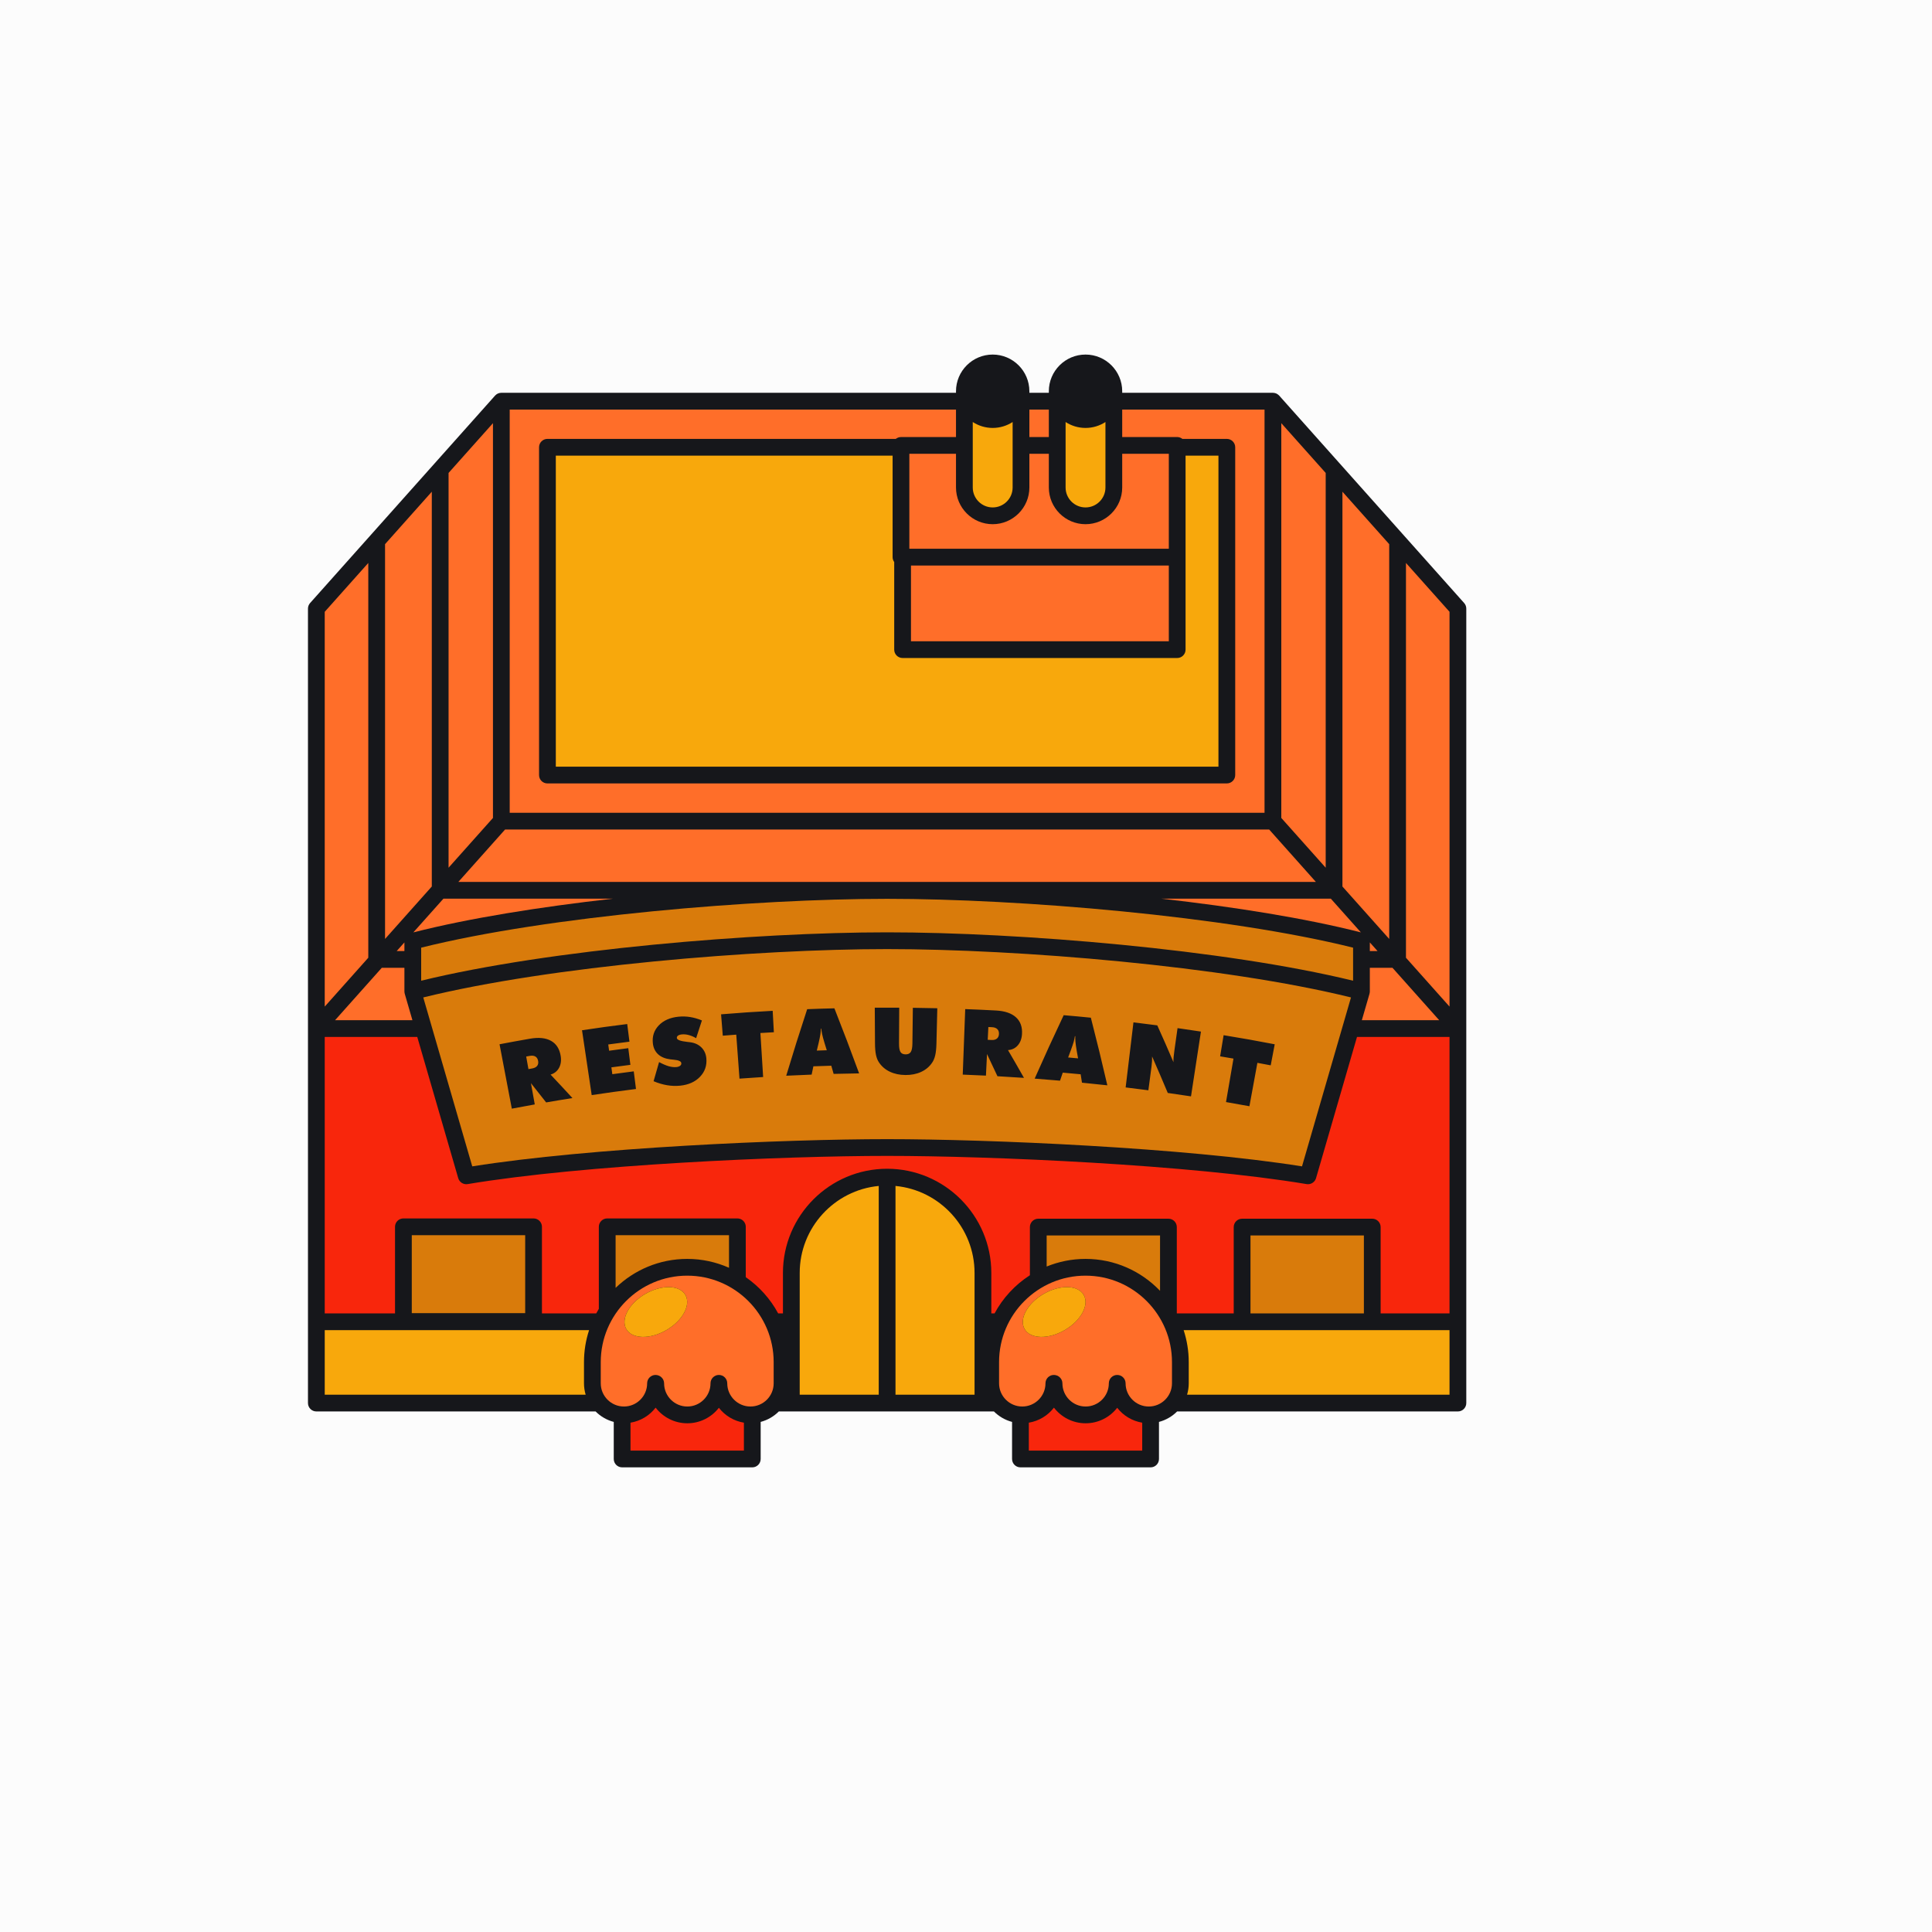 <svg xmlns="http://www.w3.org/2000/svg" xmlns:xlink="http://www.w3.org/1999/xlink" width="500" zoomAndPan="magnify" viewBox="0 0 375 375" height="500" preserveAspectRatio="xMidYMid meet" version="1.0"><defs><clipPath id="4b874937ec"><path d="M 59.699 68.82 L 284.699 68.82 L 284.699 284.82 L 59.699 284.82 Z M 59.699 68.82 " clip-rule="nonzero"/></clipPath></defs><rect x="-37.5" width="450" fill="#ffffff" y="-37.5" height="450" fill-opacity="1"/><rect x="-37.5" width="450" fill="#fcfcfc" y="-37.5" height="450" fill-opacity="1"/><g clip-path="url(#4b874937ec)"><path fill="#16171b" d="M 284.605 118.129 L 284.605 272.336 C 284.605 273.234 283.875 273.961 282.977 273.961 L 228.48 273.961 C 227.52 274.926 226.309 275.633 224.957 275.992 L 224.957 283.184 C 224.957 284.082 224.23 284.812 223.332 284.812 L 198.066 284.812 C 197.168 284.812 196.441 284.082 196.441 283.184 L 196.441 275.992 C 195.09 275.633 193.879 274.926 192.918 273.961 L 151.168 273.961 C 150.207 274.926 148.996 275.633 147.645 275.992 L 147.645 283.184 C 147.645 284.082 146.918 284.812 146.02 284.812 L 120.754 284.812 C 119.855 284.812 119.129 284.082 119.129 283.184 L 119.129 275.992 C 117.777 275.633 116.566 274.926 115.605 273.961 L 61.402 273.961 C 60.508 273.961 59.777 273.234 59.777 272.336 L 59.777 118.129 C 59.777 117.73 59.926 117.344 60.191 117.047 L 96.094 76.785 C 96.105 76.77 96.121 76.762 96.137 76.746 C 96.156 76.723 96.18 76.703 96.203 76.684 C 96.25 76.637 96.305 76.594 96.355 76.555 C 96.383 76.535 96.406 76.52 96.43 76.5 C 96.496 76.461 96.562 76.422 96.633 76.391 C 96.652 76.383 96.668 76.371 96.684 76.367 C 96.773 76.328 96.863 76.305 96.953 76.281 C 96.98 76.277 97.012 76.273 97.039 76.27 C 97.109 76.258 97.184 76.25 97.254 76.246 C 97.273 76.246 97.289 76.242 97.309 76.242 L 185.559 76.242 L 185.559 75.949 C 185.559 75.945 185.559 75.945 185.559 75.941 C 185.559 72.016 188.754 68.82 192.68 68.82 C 196.605 68.82 199.801 72.016 199.801 75.941 L 199.801 76.242 L 203.578 76.242 L 203.578 75.949 C 203.578 75.945 203.578 75.945 203.578 75.941 C 203.578 72.016 206.773 68.82 210.699 68.82 C 214.625 68.82 217.82 72.016 217.82 75.941 L 217.82 76.242 L 247.074 76.242 C 247.094 76.242 247.109 76.246 247.129 76.246 C 247.199 76.25 247.27 76.258 247.336 76.27 C 247.367 76.273 247.398 76.277 247.43 76.285 C 247.52 76.305 247.609 76.332 247.695 76.367 C 247.715 76.375 247.738 76.387 247.758 76.398 C 247.824 76.43 247.887 76.461 247.945 76.5 C 247.977 76.52 248 76.539 248.027 76.559 C 248.082 76.594 248.129 76.637 248.18 76.68 C 248.203 76.703 248.227 76.723 248.246 76.746 C 248.262 76.762 248.273 76.77 248.289 76.785 L 284.191 117.047 C 284.457 117.344 284.605 117.73 284.605 118.129 Z M 284.605 118.129 " fill-opacity="1" fill-rule="nonzero"/></g><path fill="#d97b0b" d="M 119.488 239.746 L 141.5 239.746 L 141.5 246.074 C 139.016 244.973 136.273 244.352 133.387 244.352 C 127.992 244.352 123.094 246.5 119.488 249.977 Z M 203.156 245.832 C 205.484 244.883 208.031 244.352 210.699 244.352 C 216.383 244.352 221.516 246.734 225.164 250.551 L 225.164 239.801 L 203.156 239.801 Z M 79.926 254.875 L 101.938 254.875 L 101.938 239.746 L 79.926 239.746 Z M 242.719 239.801 L 242.719 254.934 L 264.73 254.934 L 264.73 239.801 Z M 262.633 190.355 L 262.633 183.941 C 237.938 177.781 197.855 174.461 172.191 174.461 C 146.527 174.461 106.445 177.781 81.75 183.941 L 81.75 190.355 C 106.758 184.254 146.602 180.965 172.191 180.965 C 197.781 180.965 237.621 184.254 262.633 190.355 Z M 103.938 205.082 C 103.66 204.91 103.301 204.863 102.859 204.941 C 102.566 204.992 102.422 205.02 102.133 205.07 C 102.309 206.047 102.395 206.539 102.57 207.516 C 102.859 207.465 103.004 207.438 103.289 207.387 C 103.73 207.309 104.051 207.148 104.254 206.898 C 104.453 206.648 104.52 206.328 104.453 205.941 C 104.383 205.539 104.211 205.254 103.938 205.082 Z M 208.746 202.242 C 208.715 201.844 208.703 201.469 208.715 201.121 C 208.684 201.117 208.668 201.117 208.637 201.113 C 208.586 201.457 208.508 201.824 208.402 202.211 C 208.293 202.594 208.109 203.145 207.848 203.852 C 207.637 204.414 207.531 204.691 207.324 205.254 C 208.094 205.32 208.48 205.359 209.254 205.43 C 209.148 204.84 209.098 204.547 208.988 203.957 C 208.863 203.211 208.781 202.641 208.746 202.242 Z M 159.582 200.754 C 159.496 200.363 159.441 199.992 159.41 199.645 C 159.379 199.648 159.363 199.648 159.332 199.648 C 159.324 199.996 159.293 200.367 159.234 200.766 C 159.176 201.16 159.059 201.727 158.891 202.465 C 158.75 203.047 158.68 203.336 158.539 203.918 C 159.312 203.891 159.703 203.879 160.477 203.855 C 160.301 203.285 160.211 203 160.035 202.426 C 159.816 201.703 159.664 201.145 159.582 200.754 Z M 192.57 199.379 C 192.277 199.363 192.133 199.359 191.84 199.344 C 191.789 200.336 191.766 200.832 191.715 201.824 C 192.008 201.84 192.152 201.848 192.445 201.863 C 192.891 201.887 193.238 201.797 193.488 201.598 C 193.738 201.402 193.875 201.105 193.898 200.711 C 193.922 200.309 193.816 199.988 193.586 199.762 C 193.355 199.531 193.02 199.402 192.57 199.379 Z M 252.719 226.391 C 229.828 222.75 192.121 221.109 172.191 221.109 C 152.258 221.109 114.555 222.75 91.664 226.391 L 82.156 193.602 C 106.879 187.504 146.664 184.219 172.191 184.219 C 197.715 184.219 237.5 187.504 262.227 193.602 Z M 111.109 213.133 C 109.43 211.305 108.582 210.391 106.867 208.578 C 107.609 208.355 108.156 207.918 108.512 207.266 C 108.863 206.617 108.973 205.844 108.828 204.953 C 108.605 203.586 107.988 202.609 106.965 202.035 C 105.945 201.457 104.57 201.312 102.859 201.613 C 100.496 202.027 99.316 202.242 96.961 202.691 C 97.914 207.691 98.387 210.191 99.344 215.191 C 101.121 214.852 102.012 214.688 103.797 214.367 C 103.5 212.715 103.352 211.891 103.055 210.238 C 104.246 211.73 104.836 212.477 106.008 213.98 C 108.047 213.629 109.066 213.457 111.109 213.133 Z M 123.445 211.371 C 123.27 210.004 123.184 209.32 123.012 207.949 C 121.348 208.16 120.516 208.27 118.852 208.5 C 118.777 207.969 118.742 207.703 118.668 207.172 C 120.145 206.969 120.883 206.871 122.359 206.684 C 122.195 205.391 122.113 204.742 121.949 203.449 C 120.457 203.641 119.715 203.738 118.227 203.945 C 118.16 203.457 118.125 203.215 118.059 202.73 C 119.703 202.504 120.527 202.395 122.176 202.188 C 122 200.816 121.914 200.133 121.742 198.766 C 118.227 199.207 116.473 199.449 112.969 199.973 C 113.719 205.008 114.094 207.523 114.848 212.559 C 118.281 212.047 120 211.809 123.445 211.371 Z M 137.102 205.426 C 137.023 204.562 136.703 203.855 136.133 203.293 C 135.566 202.738 134.824 202.402 133.91 202.293 C 133.793 202.281 133.633 202.262 133.418 202.234 C 132.094 202.09 131.414 201.844 131.379 201.488 C 131.355 201.297 131.43 201.141 131.598 201.016 C 131.766 200.891 132.012 200.812 132.34 200.777 C 132.766 200.734 133.219 200.777 133.688 200.902 C 134.16 201.027 134.637 201.23 135.117 201.512 C 135.562 200.133 135.789 199.445 136.242 198.066 C 135.469 197.746 134.703 197.527 133.953 197.406 C 133.203 197.285 132.449 197.266 131.695 197.34 C 130.051 197.508 128.77 198.078 127.855 199.043 C 126.938 200.008 126.566 201.172 126.723 202.531 C 126.824 203.406 127.164 204.105 127.742 204.637 C 128.32 205.164 129.105 205.492 130.094 205.617 C 130.262 205.633 130.496 205.66 130.797 205.691 C 131.727 205.777 132.207 206 132.242 206.352 C 132.266 206.555 132.188 206.723 132.02 206.859 C 131.852 206.996 131.609 207.082 131.293 207.117 C 130.84 207.164 130.348 207.109 129.805 206.957 C 129.266 206.801 128.641 206.535 127.926 206.152 C 127.492 207.637 127.281 208.379 126.859 209.863 C 127.754 210.238 128.629 210.496 129.488 210.641 C 130.352 210.785 131.195 210.812 132.031 210.727 C 133.66 210.555 134.938 209.984 135.875 209 C 136.816 208.016 137.227 206.828 137.102 205.426 Z M 147.594 200.508 C 148.637 200.441 149.16 200.41 150.207 200.355 C 150.113 198.691 150.07 197.859 149.977 196.199 C 145.969 196.418 143.965 196.555 139.961 196.879 C 140.094 198.539 140.16 199.367 140.293 201.027 C 141.34 200.941 141.859 200.902 142.906 200.824 C 143.156 204.242 143.285 205.949 143.535 209.363 C 145.371 209.227 146.289 209.164 148.125 209.051 C 147.91 205.633 147.805 203.926 147.594 200.508 Z M 166.754 208.344 C 164.895 203.281 163.934 200.754 161.957 195.715 C 159.844 195.766 158.785 195.801 156.672 195.883 C 154.984 201.039 154.172 203.625 152.605 208.797 C 154.578 208.699 155.566 208.656 157.539 208.582 C 157.672 207.938 157.738 207.613 157.875 206.969 C 159.266 206.918 159.961 206.895 161.355 206.855 C 161.539 207.492 161.629 207.809 161.809 208.441 C 163.785 208.391 164.773 208.371 166.754 208.344 Z M 181.93 195.699 C 180.031 195.656 179.082 195.637 177.184 195.613 C 177.148 198.387 177.133 199.773 177.098 202.547 C 177.086 203.336 176.98 203.883 176.777 204.195 C 176.57 204.504 176.238 204.656 175.773 204.652 C 175.305 204.648 174.973 204.496 174.781 204.188 C 174.59 203.883 174.492 203.328 174.5 202.523 C 174.516 199.75 174.523 198.363 174.539 195.59 C 172.641 195.578 171.691 195.578 169.793 195.59 C 169.809 198.348 169.82 199.73 169.836 202.488 C 169.84 203.41 169.902 204.16 170.023 204.738 C 170.145 205.316 170.336 205.801 170.594 206.188 C 171.113 206.977 171.816 207.586 172.699 208.008 C 173.586 208.434 174.598 208.648 175.738 208.66 C 176.871 208.668 177.883 208.473 178.777 208.062 C 179.668 207.656 180.383 207.062 180.914 206.281 C 181.188 205.895 181.391 205.406 181.527 204.824 C 181.66 204.242 181.738 203.5 181.762 202.598 C 181.828 199.84 181.863 198.461 181.93 195.699 Z M 198.754 209.215 C 197.531 207.055 196.91 205.977 195.652 203.824 C 196.422 203.773 197.051 203.469 197.543 202.914 C 198.031 202.359 198.309 201.633 198.367 200.73 C 198.457 199.348 198.074 198.258 197.211 197.469 C 196.348 196.676 195.047 196.23 193.316 196.137 C 190.93 196.012 189.734 195.957 187.348 195.867 C 187.156 200.953 187.059 203.496 186.867 208.582 C 188.668 208.648 189.57 208.688 191.371 208.777 C 191.453 207.102 191.496 206.262 191.578 204.586 C 192.398 206.309 192.805 207.168 193.605 208.895 C 195.664 209.008 196.695 209.074 198.754 209.215 Z M 214.934 210.66 C 213.715 205.406 213.074 202.781 211.734 197.535 C 209.625 197.324 208.57 197.227 206.461 197.047 C 204.148 201.957 203.023 204.422 200.828 209.359 C 202.797 209.508 203.781 209.586 205.75 209.758 C 205.965 209.133 206.07 208.82 206.281 208.199 C 207.672 208.32 208.367 208.383 209.754 208.516 C 209.859 209.172 209.91 209.496 210.012 210.148 C 211.98 210.34 212.965 210.445 214.934 210.66 Z M 233.102 200.23 C 231.289 199.949 230.379 199.816 228.562 199.559 C 228.324 201.25 228.203 202.094 227.965 203.785 C 227.883 204.359 227.828 204.824 227.797 205.184 C 227.77 205.539 227.758 205.871 227.77 206.172 C 226.543 203.305 225.914 201.875 224.629 199.023 C 222.781 198.777 221.855 198.66 220.004 198.438 C 219.395 203.492 219.094 206.02 218.488 211.07 C 220.254 211.281 221.137 211.395 222.898 211.625 C 223.141 209.805 223.258 208.895 223.5 207.078 C 223.551 206.676 223.586 206.309 223.605 205.98 C 223.625 205.652 223.629 205.348 223.621 205.059 C 224.863 207.887 225.473 209.305 226.664 212.141 C 228.469 212.395 229.371 212.527 231.172 212.805 C 231.941 207.773 232.328 205.258 233.102 200.23 Z M 247.422 202.695 C 243.461 201.938 241.477 201.586 237.504 200.93 C 237.234 202.574 237.098 203.395 236.828 205.035 C 237.863 205.207 238.383 205.293 239.418 205.473 C 238.836 208.848 238.547 210.535 237.969 213.91 C 239.785 214.223 240.695 214.383 242.512 214.719 C 243.129 211.348 243.441 209.664 244.059 206.297 C 245.094 206.488 245.609 206.586 246.645 206.781 C 246.953 205.148 247.109 204.328 247.422 202.695 Z M 247.422 202.695 " fill-opacity="1" fill-rule="nonzero"/><path fill="#f8260c" d="M 281.352 201.273 L 281.352 254.934 L 267.98 254.934 L 267.98 238.176 C 267.98 237.277 267.254 236.551 266.355 236.551 L 241.094 236.551 C 240.195 236.551 239.465 237.277 239.465 238.176 L 239.465 254.934 L 228.418 254.934 L 228.418 238.176 C 228.418 237.277 227.691 236.551 226.793 236.551 L 201.527 236.551 C 200.629 236.551 199.902 237.277 199.902 238.176 L 199.902 247.523 C 197.035 249.367 194.664 251.918 193.043 254.934 L 192.414 254.934 L 192.414 247.078 C 192.414 235.93 183.34 226.855 172.191 226.855 C 161.039 226.855 151.969 235.93 151.969 247.078 L 151.969 254.934 L 151.043 254.934 C 149.531 252.121 147.367 249.711 144.754 247.902 L 144.754 238.121 C 144.754 237.223 144.023 236.496 143.125 236.496 L 117.863 236.496 C 116.965 236.496 116.234 237.223 116.234 238.121 L 116.234 254.043 C 116.059 254.336 115.891 254.633 115.73 254.934 L 105.191 254.934 L 105.191 238.121 C 105.191 237.223 104.461 236.496 103.562 236.496 L 78.301 236.496 C 77.402 236.496 76.672 237.223 76.672 238.121 L 76.672 254.934 L 63.031 254.934 L 63.031 201.273 L 80.992 201.273 L 88.941 228.68 C 89.172 229.473 89.957 229.965 90.773 229.832 C 113.309 226.059 151.949 224.359 172.191 224.359 C 192.434 224.359 231.074 226.059 253.609 229.832 C 253.699 229.844 253.789 229.852 253.879 229.852 C 254.594 229.852 255.234 229.383 255.441 228.68 L 263.391 201.273 Z M 139.535 273.25 C 138.117 275.078 135.895 276.258 133.406 276.258 C 130.906 276.258 128.676 275.066 127.258 273.223 C 126.086 274.746 124.355 275.812 122.379 276.141 L 122.379 281.559 L 144.391 281.559 L 144.391 276.141 C 142.43 275.816 140.707 274.762 139.535 273.25 Z M 216.848 273.25 C 215.43 275.078 213.207 276.258 210.719 276.258 C 208.219 276.258 205.988 275.066 204.57 273.223 C 203.398 274.746 201.668 275.812 199.695 276.141 L 199.695 281.559 L 221.703 281.559 L 221.703 276.141 C 219.742 275.816 218.02 274.762 216.848 273.25 Z M 216.848 273.25 " fill-opacity="1" fill-rule="nonzero"/><path fill="#ff6e29" d="M 203.578 84.832 L 199.801 84.832 L 199.801 79.496 L 203.578 79.496 Z M 245.445 79.496 L 217.82 79.496 L 217.82 84.828 L 228.492 84.828 C 228.875 84.828 229.223 84.969 229.5 85.188 L 238.125 85.188 C 239.023 85.188 239.754 85.918 239.754 86.816 L 239.754 150.438 C 239.754 151.336 239.023 152.062 238.125 152.062 L 106.254 152.062 C 105.355 152.062 104.629 151.336 104.629 150.438 L 104.629 86.816 C 104.629 85.918 105.355 85.188 106.254 85.188 L 173.871 85.188 C 174.148 84.969 174.496 84.832 174.879 84.832 L 185.559 84.832 L 185.559 79.496 L 98.934 79.496 L 98.934 157.758 L 245.445 157.758 Z M 83.812 95.441 L 74.738 105.621 L 74.738 182.25 L 83.812 172.07 Z M 71.484 109.27 L 63.031 118.75 L 63.031 195.379 L 71.484 185.895 Z M 95.684 82.137 L 87.066 91.797 L 87.066 168.422 L 95.684 158.762 Z M 257.316 91.797 L 248.699 82.137 L 248.699 158.762 L 257.316 168.422 Z M 269.645 105.621 L 260.566 95.441 L 260.566 172.07 L 269.645 182.25 Z M 272.898 109.27 L 272.898 185.898 L 281.352 195.379 L 281.352 118.75 Z M 255.41 171.176 L 246.344 161.008 L 98.035 161.008 L 88.969 171.176 Z M 78.508 192.605 C 78.508 192.578 78.504 192.551 78.504 192.523 C 78.504 192.496 78.496 192.469 78.496 192.438 L 78.496 187.852 L 74.102 187.852 L 65.035 198.02 L 80.051 198.02 L 78.562 192.891 C 78.535 192.797 78.52 192.703 78.508 192.605 Z M 86.07 174.43 L 80.23 180.977 C 90.98 178.234 104.719 176.039 118.973 174.43 Z M 78.496 182.922 L 77 184.598 L 78.496 184.598 Z M 267.379 184.598 L 265.883 182.922 L 265.883 184.598 Z M 265.883 187.852 L 265.883 192.438 C 265.883 192.469 265.879 192.496 265.879 192.523 C 265.875 192.551 265.875 192.578 265.871 192.605 C 265.863 192.703 265.848 192.797 265.82 192.891 L 264.332 198.02 L 279.348 198.02 L 270.281 187.852 Z M 225.406 174.43 C 239.66 176.039 253.398 178.234 264.148 180.977 L 258.312 174.43 Z M 226.867 124.469 L 226.867 109.766 L 176.82 109.766 L 176.82 124.469 Z M 185.559 88.082 L 176.504 88.082 L 176.504 106.512 L 226.867 106.512 L 226.867 88.082 L 217.82 88.082 L 217.82 94.625 C 217.82 98.551 214.625 101.746 210.699 101.746 C 206.773 101.746 203.578 98.551 203.578 94.625 L 203.578 88.082 L 199.801 88.082 L 199.801 94.625 C 199.801 98.551 196.605 101.746 192.68 101.746 C 188.754 101.746 185.559 98.551 185.559 94.625 Z M 150.168 264.387 L 150.168 268.504 C 150.168 270.984 148.148 273.004 145.664 273.004 C 143.184 273.004 141.16 270.984 141.16 268.504 C 141.16 267.605 140.434 266.875 139.535 266.875 C 138.637 266.875 137.91 267.605 137.91 268.504 C 137.91 270.984 135.891 273.004 133.406 273.004 C 130.922 273.004 128.902 270.984 128.902 268.504 C 128.902 267.605 128.137 266.875 127.238 266.875 C 126.34 266.875 125.609 267.605 125.609 268.504 C 125.609 270.984 123.59 273.004 121.109 273.004 C 118.625 273.004 116.605 270.984 116.605 268.504 L 116.605 264.387 C 116.605 255.133 124.133 247.605 133.387 247.605 C 142.641 247.605 150.168 255.133 150.168 264.387 Z M 133.035 251.348 C 131.914 249.402 128.438 249.312 125.266 251.141 C 122.098 252.969 120.441 256.027 121.562 257.973 C 122.684 259.914 126.16 260.008 129.332 258.18 C 132.5 256.348 134.156 253.289 133.035 251.348 Z M 227.48 264.387 L 227.48 268.504 C 227.48 270.984 225.461 273.004 222.977 273.004 C 220.496 273.004 218.477 270.984 218.477 268.504 C 218.477 267.605 217.746 266.875 216.848 266.875 C 215.949 266.875 215.223 267.605 215.223 268.504 C 215.223 270.984 213.203 273.004 210.719 273.004 C 208.234 273.004 206.215 270.984 206.215 268.504 C 206.215 267.605 205.449 266.875 204.551 266.875 C 203.652 266.875 202.926 267.605 202.926 268.504 C 202.926 270.984 200.902 273.004 198.422 273.004 C 195.938 273.004 193.918 270.984 193.918 268.504 L 193.918 264.387 C 193.918 255.133 201.445 247.605 210.699 247.605 C 219.953 247.605 227.48 255.133 227.48 264.387 Z M 210.348 251.348 C 209.227 249.402 205.75 249.312 202.578 251.141 C 199.41 252.969 197.754 256.027 198.875 257.973 C 199.996 259.914 203.473 260.008 206.645 258.18 C 209.812 256.348 211.469 253.289 210.348 251.348 Z M 210.348 251.348 " fill-opacity="1" fill-rule="nonzero"/><path fill="#f8a80c" d="M 281.352 258.184 L 281.352 270.711 L 230.41 270.711 C 230.617 270.008 230.734 269.27 230.734 268.504 L 230.734 264.387 C 230.734 262.223 230.383 260.141 229.746 258.184 Z M 114.34 258.184 L 63.031 258.184 L 63.031 270.711 L 113.676 270.711 C 113.469 270.008 113.352 269.27 113.352 268.504 L 113.352 264.387 C 113.352 262.223 113.699 260.141 114.34 258.184 Z M 236.5 88.441 L 230.117 88.441 L 230.117 126.094 C 230.117 126.992 229.391 127.719 228.492 127.719 L 175.191 127.719 C 174.293 127.719 173.566 126.992 173.566 126.094 L 173.566 109.09 C 173.371 108.824 173.254 108.496 173.254 108.137 L 173.254 88.441 L 107.883 88.441 L 107.883 148.809 L 236.5 148.809 Z M 192.68 98.492 C 194.812 98.492 196.551 96.758 196.551 94.625 L 196.551 81.914 C 195.434 82.637 194.105 83.062 192.68 83.062 C 191.254 83.062 189.93 82.637 188.812 81.914 L 188.812 94.625 C 188.812 96.758 190.547 98.492 192.68 98.492 Z M 210.699 98.492 C 212.832 98.492 214.566 96.758 214.566 94.625 L 214.566 81.914 C 213.453 82.637 212.125 83.062 210.699 83.062 C 209.273 83.062 207.945 82.637 206.832 81.914 L 206.832 94.625 C 206.832 96.758 208.566 98.492 210.699 98.492 Z M 155.223 247.078 L 155.223 270.711 L 170.562 270.711 L 170.562 230.191 C 161.969 231.012 155.223 238.27 155.223 247.078 Z M 173.816 230.191 L 173.816 270.711 L 189.16 270.711 L 189.16 247.078 C 189.16 238.27 182.414 231.012 173.816 230.191 Z M 125.266 251.141 C 122.098 252.969 120.441 256.027 121.562 257.973 C 122.684 259.914 126.16 260.008 129.332 258.18 C 132.5 256.348 134.156 253.289 133.035 251.348 C 131.914 249.402 128.438 249.312 125.266 251.141 Z M 202.582 251.141 C 199.41 252.969 197.754 256.027 198.875 257.973 C 199.996 259.914 203.477 260.008 206.645 258.18 C 209.812 256.348 211.473 253.289 210.348 251.348 C 209.227 249.402 205.75 249.312 202.582 251.141 Z M 202.582 251.141 " fill-opacity="1" fill-rule="nonzero"/></svg>